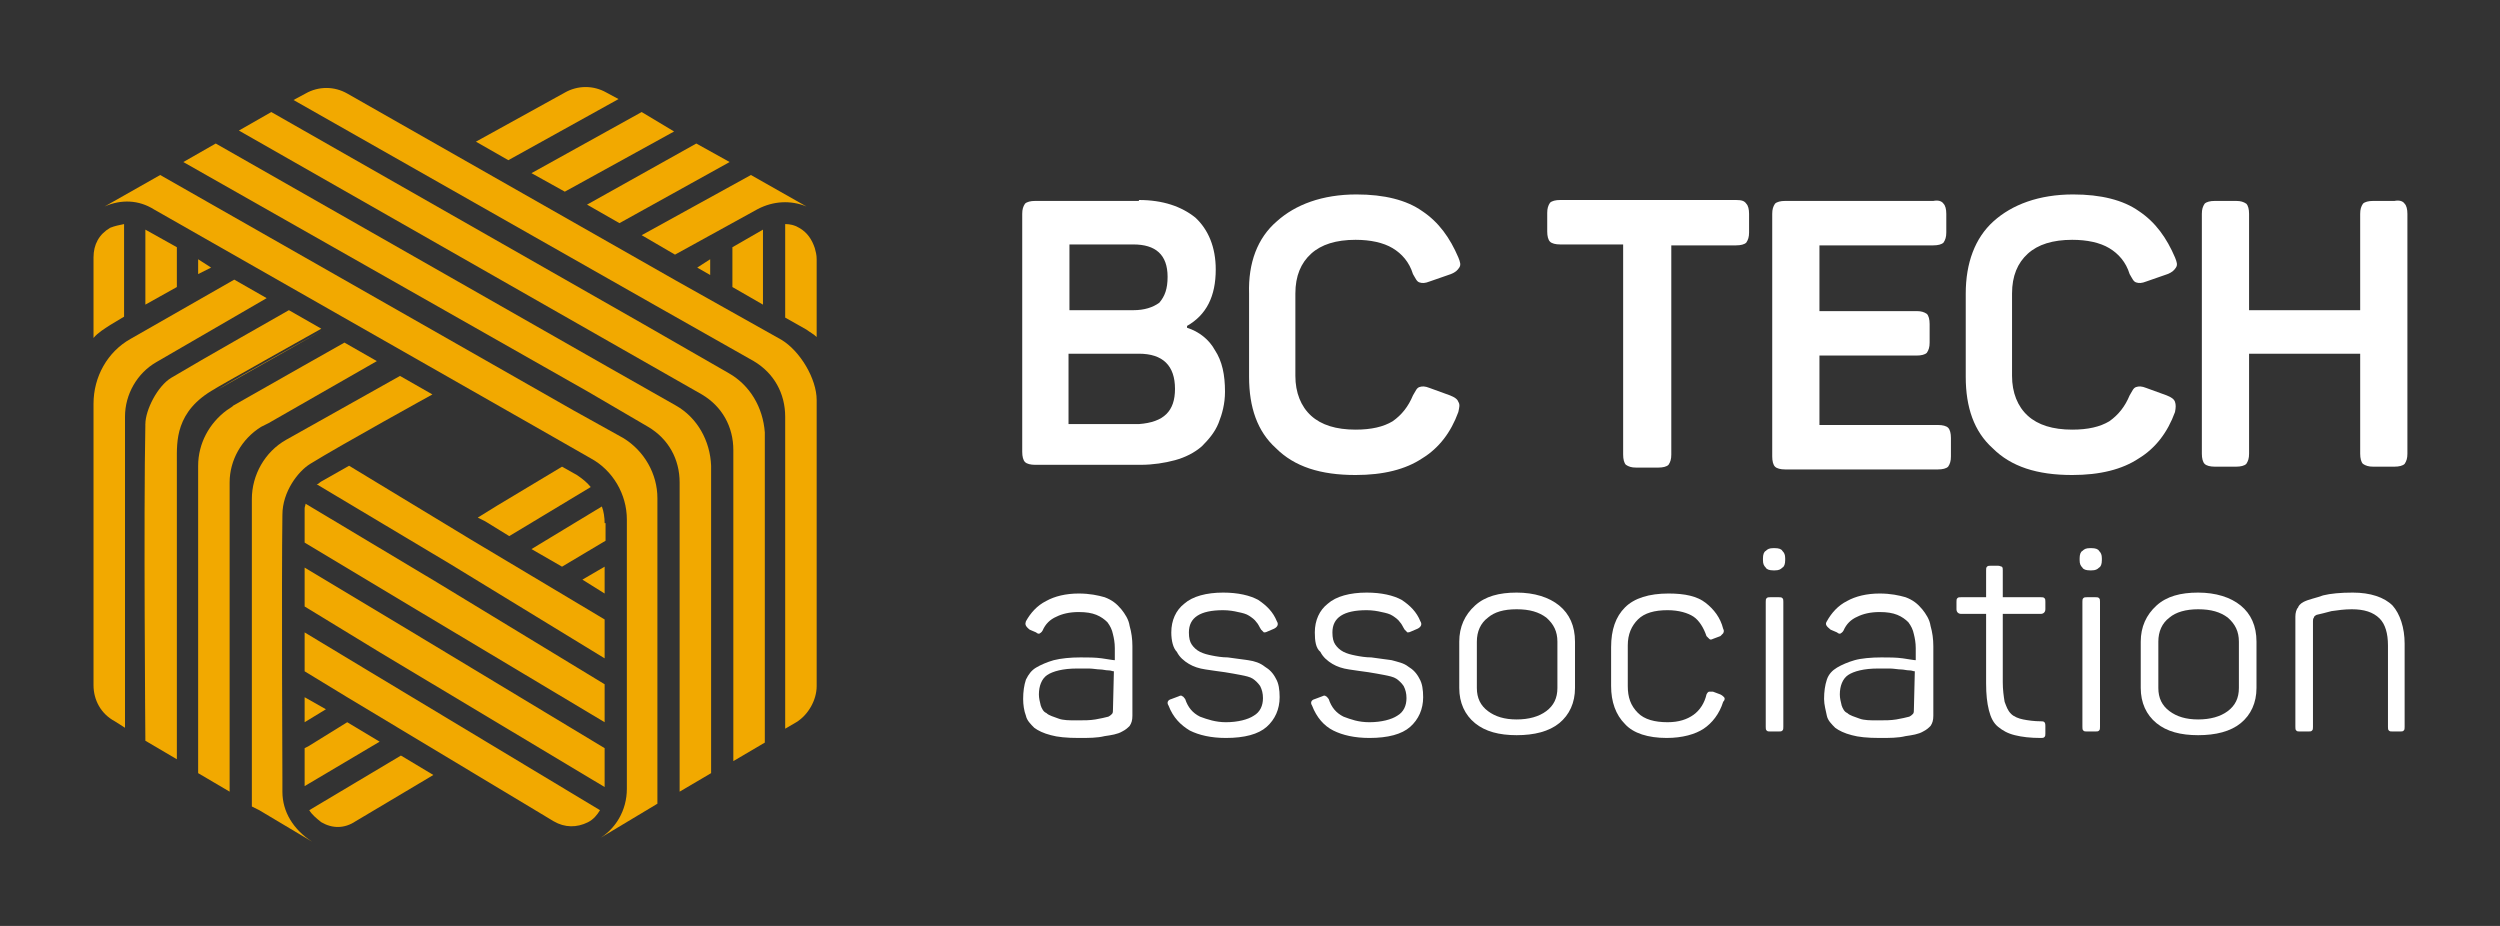 <svg xmlns="http://www.w3.org/2000/svg" xmlns:xlink="http://www.w3.org/1999/xlink" id="Layer_1" x="0" y="0" enable-background="new 0 0 270 100" viewBox="0 0 270 100" xml:space="preserve"><rect x="0" y="0" width="270" height="100" fill="#333333" stroke="none"/><style type="text/css">.st0{fill:#f2a900}.st1{fill:#fff}</style><g><g><path d="M34.8,35.7c0,0-8.7,4.8-11.5,6.5L34.8,35.7z" class="st0"/><polygon points="61 20.7 72.8 14.2 69.3 12.1 57.4 18.7" class="st0"/><path d="M67.3,47.3l-5.4-3L17.3,18.9l-6,3.4c1.8-0.8,3.7-0.7,5.3,0.3l43,24.5l4.2,2.4c2.4,1.3,3.9,3.9,3.9,6.6v29.1 c0,2.3-1.2,4.4-3.2,5.5l6.5-3.9v-33C71,51.2,69.6,48.7,67.3,47.3" class="st0"/><path d="M84.4,36.7L73,30.3L37.5,10.1c-1.4-0.8-3.1-0.8-4.5,0l-1.3,0.7l39.1,22.2l10.6,6c2.2,1.3,3.4,3.5,3.4,6v33.7 L86,78c1.3-0.8,2.2-2.4,2.2-3.9V43.2C88.2,40.9,86.4,37.9,84.4,36.7" class="st0"/><path d="M73,43.8l-7.4-4.2L23.3,15.5l-3.5,2l43.7,24.8l6.5,3.8c2.2,1.3,3.4,3.5,3.4,6v33.4l3.4-2V50.3 C76.7,47.6,75.3,45.1,73,43.8" class="st0"/><path d="M78.7,40.3l-9.4-5.4l-40-22.8l-3.5,2l41.4,23.6l8.6,4.9c2.2,1.3,3.4,3.5,3.4,6v33.6l3.4-2V46.7 C82.4,44,81,41.6,78.7,40.3" class="st0"/><polygon points="66.9 24.1 78.8 17.5 75.2 15.5 63.4 22.1" class="st0"/><path d="M66.8,10.7L65.5,10c-1.4-0.8-3.1-0.8-4.5,0l-9.6,5.3l3.5,2L66.8,10.7z" class="st0"/><path d="M65.3,73.9L47.2,62.9L33,54.4c0,0.2-0.1,0.3-0.1,0.5c0,0.2,0,0.5,0,0.5v3.2l12,7.2L65.3,78V73.9z" class="st0"/><polygon points="32.9 61.3 32.9 65.5 41.1 70.5 65.3 85 65.3 80.8 43.4 67.6" class="st0"/><path d="M37.7,50.3l-3,1.7c-0.2,0.1-0.3,0.3-0.5,0.3l14.4,8.6l16.7,10.2v-4.2l-14.4-8.6L37.7,50.3z" class="st0"/><polygon points="65.3 61.2 62.9 62.6 65.3 64.1" class="st0"/><polygon points="32.9 81 32.9 84.9 41 80.1 37.5 78 33.3 80.6 32.9 80.8" class="st0"/><path d="M33.4,87.5c0.3,0.5,0.8,0.9,1.3,1.3c1.2,0.7,2.5,0.7,3.7-0.1l8.4-5l-3.5-2.1L33.4,87.5z" class="st0"/><path d="M39.7,72.4l-6.8-4.1v4.2l4.6,2.8l22.3,13.4c1.2,0.7,2.5,0.7,3.7,0.1c0.6-0.3,1-0.8,1.3-1.3L39.7,72.4z" class="st0"/><path d="M88,26.8c-0.3-0.9-0.8-1.7-1.7-2.2c-0.5-0.3-1-0.4-1.5-0.4v10.1l2.3,1.3c0.4,0.3,0.8,0.5,1.1,0.8v-7.1v-1.3 C88.2,27.5,88.1,27.2,88,26.8" class="st0"/><path d="M65.3,56.5c0-0.6-0.1-1.3-0.3-1.8l-7.6,4.6l3.3,1.9l4.7-2.8V56.5z" class="st0"/><path d="M60.7,50.4l-7,4.2l-2.1,1.3l0.8,0.4l2.6,1.6l8.8-5.3c-0.4-0.5-0.9-0.9-1.5-1.3L60.7,50.4z" class="st0"/><path d="M15.7,45.9L15.7,45.9L15.7,45.9C15.8,45.8,15.7,45.8,15.7,45.9" class="st0"/><polygon points="79.1 31 82.4 32.9 82.4 24.8 79.1 26.7" class="st0"/><polygon points="76.7 28 75.3 28.9 76.7 29.7" class="st0"/><path d="M72.9,27.5l8.9-4.9c1.7-0.9,3.6-1,5.3-0.3l-6-3.4l-11.8,6.5L72.9,27.5z" class="st0"/><path d="M19.1,49.8V82l-3.4-2c0,0-0.2-24.5,0-34.2c0-1.5,1.3-4.1,2.8-5c3-1.8,12.7-7.3,12.7-7.3l3.5,2 c0,0-11.6,6.5-11.5,6.5C18.9,44.4,19.1,47.7,19.1,49.8" class="st0"/><path d="M30.5,85.5v-1.4c0,0-0.1-21.4,0-28.5c0-2.5,1.7-4.7,3-5.5c3.4-2.1,13.2-7.5,13.2-7.5l-3.5-2l-12.3,6.9 c-2.3,1.3-3.7,3.8-3.7,6.4v33.2l0.8,0.4l5.7,3.4C31.7,89.6,30.5,87.7,30.5,85.5" class="st0"/><path d="M28.8,32.2l-3.5-2l-11.2,6.4c-2.5,1.4-4,4.1-4,7v14.9V74c0,1.6,0.8,3.1,2.3,3.9l1.1,0.7V45 c0-2.4,1.3-4.7,3.4-5.9L28.8,32.2z" class="st0"/><polygon points="32.9 78 35.2 76.6 32.9 75.3" class="st0"/><path d="M13.4,34.2V24.2c-0.5,0.1-1,0.2-1.5,0.4c-1.2,0.7-1.8,1.8-1.8,3.2v8.7c0.5-0.6,1.2-1,1.8-1.4L13.4,34.2z" class="st0"/><polygon points="21.4 29.6 22.8 28.9 21.4 28" class="st0"/><polygon points="15.7 24.8 15.7 32.9 19.1 31 19.1 26.7" class="st0"/><path d="M29,45.7L29,45.7L40.7,39l-3.5-2l-4.6,2.6l0,0l-7.4,4.2l-0.1,0.1l-0.6,0.4c-1.9,1.4-3.1,3.6-3.1,6v33.2l3.4,2 l0,0V52.9v-0.8c0-2.4,1.3-4.7,3.4-6L29,45.7z" class="st0"/></g><g><g><path d="M123,21.6c2.6,0,4.6,0.7,6.1,1.9c1.4,1.3,2.2,3.2,2.2,5.6c0,2.9-1,4.9-3.1,6.1v0.2c1.3,0.4,2.4,1.3,3,2.4 c0.8,1.2,1.1,2.7,1.1,4.5c0,1.3-0.3,2.4-0.7,3.4c-0.4,1-1.1,1.8-1.8,2.5c-0.8,0.7-1.8,1.2-2.9,1.5c-1.1,0.3-2.4,0.5-3.7,0.5 h-11.4c-0.5,0-0.9-0.1-1.1-0.3c-0.2-0.2-0.3-0.6-0.3-1.1V23.1c0-0.5,0.1-0.8,0.3-1.1c0.2-0.2,0.6-0.3,1.1-0.3H123z M126.1,29.9 c0-2.4-1.3-3.5-3.7-3.5h-6.9v7.1h6.9c1.2,0,2.1-0.3,2.8-0.8C125.8,32,126.1,31.2,126.1,29.9z M126.9,42c0-2.5-1.3-3.8-3.9-3.8 h-7.6v7.6h7.6C125.7,45.6,126.9,44.4,126.9,42z" class="st1"/><path d="M137.9,23.9c2-1.8,4.9-2.9,8.6-2.9c3,0,5.4,0.6,7.1,1.8c1.8,1.2,3,2.9,3.9,5c0.2,0.5,0.3,0.8,0.1,1.1 s-0.4,0.5-0.9,0.7l-2.3,0.8c-0.5,0.2-0.8,0.2-1.1,0.1c-0.3-0.1-0.4-0.4-0.7-0.9c-0.4-1.3-1.2-2.2-2.2-2.8c-1-0.6-2.4-0.9-4-0.9 c-2.1,0-3.7,0.5-4.8,1.5c-1.1,1-1.7,2.4-1.7,4.3v8.9c0,1.8,0.6,3.3,1.7,4.3c1.1,1,2.7,1.5,4.8,1.5c1.7,0,3-0.3,4-0.9 c1-0.7,1.7-1.6,2.2-2.8c0.3-0.5,0.4-0.8,0.7-0.9c0.3-0.1,0.6-0.1,1.1,0.1l2.2,0.8c0.5,0.2,0.8,0.4,0.9,0.7c0.2,0.3,0.1,0.6,0,1.1 c-0.8,2.2-2.1,3.9-3.9,5c-1.8,1.2-4.2,1.8-7.2,1.8c-3.8,0-6.6-0.9-8.6-2.9c-2-1.8-2.9-4.4-2.9-7.7v-9 C134.8,28.4,135.8,25.7,137.9,23.9z" class="st1"/></g><g><path d="M188.6,22c0.2,0.2,0.3,0.6,0.3,1.1v2c0,0.5-0.1,0.8-0.3,1.1c-0.2,0.2-0.6,0.3-1.1,0.3h-7v22.6 c0,0.5-0.1,0.8-0.3,1.1c-0.2,0.2-0.6,0.3-1.1,0.3h-2.4c-0.5,0-0.8-0.1-1.1-0.3c-0.2-0.2-0.3-0.6-0.3-1.1V26.4h-6.8 c-0.5,0-0.9-0.1-1.1-0.3c-0.2-0.2-0.3-0.6-0.3-1.1v-2c0-0.5,0.1-0.8,0.3-1.1c0.2-0.2,0.6-0.3,1.1-0.3h19 C188.1,21.6,188.4,21.7,188.6,22z" class="st1"/><path d="M209.9,22c0.2,0.2,0.3,0.6,0.3,1.1v2c0,0.5-0.1,0.8-0.3,1.1c-0.2,0.2-0.6,0.3-1.1,0.3h-12.3v7.1h10.5 c0.5,0,0.8,0.1,1.1,0.3c0.2,0.2,0.3,0.6,0.3,1.1v2c0,0.5-0.1,0.8-0.3,1.1c-0.2,0.2-0.6,0.3-1.1,0.3h-10.5v7.5h12.8 c0.5,0,0.9,0.1,1.1,0.3c0.2,0.2,0.3,0.6,0.3,1.1v2c0,0.5-0.1,0.8-0.3,1.1c-0.2,0.2-0.6,0.3-1.1,0.3h-16.5c-0.5,0-0.9-0.1-1.1-0.3 c-0.2-0.2-0.3-0.6-0.3-1.1V23.1c0-0.5,0.1-0.8,0.3-1.1c0.2-0.2,0.6-0.3,1.1-0.3h16C209.3,21.6,209.7,21.7,209.9,22z" class="st1"/></g><g><path d="M215.3,23.9c2-1.8,4.9-2.9,8.6-2.9c3,0,5.4,0.6,7.1,1.8c1.8,1.2,3,2.9,3.9,5c0.2,0.5,0.3,0.8,0.1,1.1 c-0.2,0.3-0.4,0.5-0.9,0.7l-2.3,0.8c-0.5,0.2-0.8,0.2-1.1,0.1c-0.3-0.1-0.4-0.4-0.7-0.9c-0.4-1.3-1.2-2.2-2.2-2.8 c-1-0.6-2.4-0.9-4-0.9c-2.1,0-3.7,0.5-4.8,1.5c-1.1,1-1.7,2.4-1.7,4.3v8.9c0,1.8,0.6,3.3,1.7,4.3c1.1,1,2.7,1.5,4.8,1.5 c1.7,0,3-0.3,4-0.9c1-0.7,1.7-1.6,2.2-2.8c0.3-0.5,0.4-0.8,0.7-0.9c0.3-0.1,0.6-0.1,1.1,0.1l2.2,0.8c0.5,0.2,0.8,0.4,0.9,0.7 s0.1,0.6,0,1.1c-0.8,2.2-2.1,3.9-3.9,5c-1.8,1.2-4.2,1.8-7.2,1.8c-3.8,0-6.6-0.9-8.6-2.9c-2-1.8-2.9-4.4-2.9-7.7v-9 C212.3,28.4,213.3,25.7,215.3,23.9z" class="st1"/><path d="M259.7,22c0.2,0.2,0.3,0.6,0.3,1.1V49c0,0.5-0.1,0.8-0.3,1.1c-0.2,0.2-0.6,0.3-1.1,0.3h-2.3 c-0.5,0-0.8-0.1-1.1-0.3c-0.2-0.2-0.3-0.6-0.3-1.1V38.2h-12V49c0,0.5-0.1,0.8-0.3,1.1c-0.2,0.2-0.6,0.3-1.1,0.3h-2.3 c-0.5,0-0.9-0.1-1.1-0.3c-0.2-0.2-0.3-0.6-0.3-1.1V23.1c0-0.5,0.1-0.8,0.3-1.1c0.2-0.2,0.6-0.3,1.1-0.3h2.3 c0.5,0,0.8,0.1,1.1,0.3c0.2,0.2,0.3,0.6,0.3,1.1v10.4h12V23.1c0-0.5,0.1-0.8,0.3-1.1c0.2-0.2,0.6-0.3,1.1-0.3h2.3 C259.1,21.6,259.5,21.7,259.7,22z" class="st1"/></g><g><path d="M110.8,67.1c0.5-0.9,1.2-1.7,2.2-2.2c0.9-0.5,2.1-0.8,3.5-0.8c1.2,0,2.1,0.2,2.8,0.4 c0.8,0.3,1.3,0.7,1.8,1.3c0.4,0.5,0.8,1.1,0.9,1.8c0.2,0.7,0.3,1.4,0.3,2.2v7.5c0,0.5-0.1,0.8-0.3,1.1c-0.2,0.2-0.4,0.4-0.8,0.6 c-0.5,0.3-1.2,0.4-1.9,0.5c-0.8,0.2-1.7,0.2-2.8,0.2c-1.3,0-2.3-0.1-3-0.3c-0.8-0.2-1.4-0.5-1.8-0.8c-0.4-0.4-0.8-0.8-0.9-1.3 c-0.2-0.5-0.3-1.2-0.3-1.8c0-0.8,0.1-1.5,0.3-2.1c0.3-0.6,0.6-1,1.1-1.3c0.5-0.3,1.2-0.6,1.9-0.8c0.8-0.2,1.8-0.3,2.9-0.3 c0.8,0,1.6,0,2.3,0.1c0.7,0.1,1.2,0.2,1.4,0.2v-1.3c0-0.6-0.1-1.1-0.2-1.5c-0.1-0.5-0.3-0.9-0.6-1.3c-0.3-0.3-0.7-0.6-1.2-0.8 c-0.5-0.2-1.1-0.3-1.9-0.3c-1,0-1.8,0.2-2.4,0.5c-0.7,0.3-1.2,0.8-1.5,1.5c-0.1,0.2-0.3,0.3-0.3,0.3c-0.1,0.1-0.3,0-0.4-0.1 l-0.7-0.3C110.7,67.6,110.7,67.4,110.8,67.1z M120.3,72.5c-0.2,0-0.3-0.1-0.6-0.1s-0.6-0.1-0.9-0.1c-0.3,0-0.8-0.1-1.2-0.1 s-0.8,0-1.3,0c-1.5,0-2.6,0.3-3.2,0.7s-0.9,1.2-0.9,2.1c0,0.4,0.1,0.8,0.2,1.2c0.1,0.3,0.3,0.7,0.6,0.8c0.3,0.3,0.8,0.4,1.3,0.6 c0.5,0.2,1.2,0.2,2,0.2c0.8,0,1.4,0,2-0.1s1-0.2,1.4-0.3c0.2-0.1,0.3-0.2,0.4-0.3c0.1-0.1,0.1-0.3,0.1-0.5L120.3,72.5L120.3,72.5 z" class="st1"/><path d="M126.5,68.3c0-1.3,0.5-2.4,1.4-3.1c0.9-0.8,2.4-1.2,4.2-1.2c1.6,0,2.9,0.3,3.8,0.8c0.9,0.6,1.6,1.3,2,2.3 c0.2,0.3,0.1,0.6-0.3,0.8l-0.7,0.3c-0.2,0.1-0.3,0.1-0.4,0.1c-0.1-0.1-0.2-0.2-0.3-0.3c-0.2-0.3-0.3-0.6-0.5-0.8 c-0.2-0.3-0.5-0.5-0.8-0.7c-0.3-0.2-0.7-0.3-1.2-0.4c-0.4-0.1-1-0.2-1.6-0.2c-2.5,0-3.7,0.8-3.7,2.4c0,0.6,0.1,1,0.3,1.3 c0.2,0.3,0.5,0.6,0.9,0.8c0.4,0.2,0.8,0.3,1.3,0.4c0.5,0.1,1.1,0.2,1.7,0.2c0.8,0.1,1.5,0.2,2.2,0.3s1.3,0.3,1.8,0.7 c0.5,0.3,0.9,0.7,1.2,1.3c0.3,0.5,0.4,1.2,0.4,2c0,1.3-0.5,2.4-1.4,3.2c-0.9,0.8-2.4,1.2-4.4,1.2c-1.6,0-2.9-0.3-3.9-0.8 c-1-0.6-1.8-1.4-2.3-2.7c-0.2-0.3-0.1-0.6,0.3-0.7l0.8-0.3c0.2-0.1,0.3-0.1,0.4,0c0.1,0,0.2,0.2,0.3,0.3c0.3,0.9,0.8,1.5,1.6,1.9 c0.8,0.3,1.7,0.6,2.8,0.6c1.3,0,2.4-0.3,3-0.7c0.7-0.4,1-1.1,1-1.9c0-0.5-0.1-0.9-0.3-1.3c-0.2-0.3-0.5-0.6-0.8-0.8 c-0.3-0.2-0.8-0.3-1.3-0.4c-0.5-0.1-1.1-0.2-1.7-0.3c-0.8-0.1-1.4-0.2-2.1-0.3c-0.7-0.1-1.3-0.3-1.8-0.6c-0.5-0.3-1-0.7-1.3-1.3 C126.7,70,126.5,69.2,126.5,68.3z" class="st1"/><path d="M142,68.3c0-1.3,0.5-2.4,1.4-3.1c0.9-0.8,2.4-1.2,4.2-1.2c1.6,0,2.9,0.3,3.8,0.8c0.9,0.6,1.6,1.3,2,2.3 c0.2,0.3,0.1,0.6-0.3,0.8l-0.7,0.3c-0.2,0.1-0.3,0.1-0.4,0.1c-0.1-0.1-0.2-0.2-0.3-0.3c-0.2-0.3-0.3-0.6-0.5-0.8 c-0.2-0.3-0.5-0.5-0.8-0.7c-0.3-0.2-0.7-0.3-1.2-0.4c-0.4-0.1-1-0.2-1.6-0.2c-2.5,0-3.7,0.8-3.7,2.4c0,0.6,0.1,1,0.3,1.3 c0.2,0.3,0.5,0.6,0.9,0.8c0.4,0.2,0.8,0.3,1.3,0.4c0.5,0.1,1.1,0.2,1.7,0.2c0.8,0.1,1.5,0.2,2.2,0.3c0.7,0.2,1.3,0.3,1.8,0.7 c0.5,0.3,0.9,0.7,1.2,1.3c0.3,0.5,0.4,1.2,0.4,2c0,1.3-0.5,2.4-1.4,3.2c-0.9,0.8-2.4,1.2-4.4,1.2c-1.6,0-2.9-0.3-3.9-0.8 s-1.8-1.4-2.3-2.7c-0.2-0.3-0.1-0.6,0.3-0.7l0.8-0.3c0.2-0.1,0.3-0.1,0.4,0c0.1,0,0.2,0.2,0.3,0.3c0.3,0.9,0.8,1.5,1.6,1.9 c0.8,0.3,1.6,0.6,2.8,0.6c1.3,0,2.4-0.3,3-0.7c0.7-0.4,1-1.1,1-1.9c0-0.5-0.1-0.9-0.3-1.3c-0.2-0.3-0.5-0.6-0.8-0.8 c-0.3-0.2-0.8-0.3-1.3-0.4c-0.5-0.1-1.1-0.2-1.7-0.3c-0.8-0.1-1.4-0.2-2.1-0.3c-0.7-0.1-1.3-0.3-1.8-0.6c-0.5-0.3-1-0.7-1.3-1.3 C142.1,70,142,69.2,142,68.3z" class="st1"/><path d="M157.6,69.3c0-1.6,0.6-2.9,1.7-3.9s2.6-1.4,4.5-1.4c1.9,0,3.5,0.5,4.6,1.4s1.7,2.2,1.7,3.9v5 c0,1.6-0.6,2.9-1.7,3.8c-1.1,0.9-2.7,1.3-4.6,1.3s-3.4-0.4-4.5-1.3c-1.1-0.9-1.7-2.2-1.7-3.8V69.3z M168.2,69.3 c0-1.1-0.4-1.9-1.2-2.6c-0.8-0.6-1.8-0.9-3.2-0.9s-2.4,0.3-3.1,0.9c-0.8,0.6-1.2,1.5-1.2,2.6v5c0,1.1,0.4,1.9,1.2,2.5 c0.8,0.6,1.8,0.9,3.1,0.9c1.3,0,2.4-0.3,3.2-0.9c0.8-0.6,1.2-1.4,1.2-2.5V69.3z" class="st1"/></g><g><path d="M175.5,65.6c1-1,2.6-1.5,4.7-1.5c1.8,0,3.1,0.3,4,1s1.6,1.6,1.9,2.8c0.1,0.2,0.1,0.3,0,0.5 c-0.1,0.1-0.2,0.2-0.3,0.3l-0.8,0.3c-0.2,0.1-0.3,0.1-0.4,0c-0.1-0.1-0.2-0.2-0.3-0.3c-0.3-0.9-0.8-1.7-1.4-2.1s-1.6-0.7-2.8-0.7 c-1.4,0-2.5,0.3-3.2,1c-0.7,0.7-1.1,1.6-1.1,2.8v4.4c0,1.2,0.3,2.1,1.1,2.9c0.7,0.7,1.8,1,3.2,1c1.2,0,2.1-0.3,2.8-0.8 s1.2-1.3,1.4-2.2c0.1-0.2,0.2-0.3,0.3-0.3c0.1,0,0.3,0,0.4,0l0.8,0.3c0.2,0.1,0.3,0.2,0.4,0.3c0.1,0.1,0.1,0.3-0.1,0.5 c-0.4,1.3-1.2,2.3-2.1,2.9s-2.3,1-4,1c-2,0-3.6-0.5-4.5-1.5c-1-1-1.5-2.4-1.5-4.1v-4.2C174,68,174.5,66.6,175.5,65.6z" class="st1"/><path d="M191.7,59.2c0.4,0,0.7,0.1,0.8,0.3c0.2,0.2,0.3,0.4,0.3,0.8v0.2c0,0.4-0.1,0.7-0.3,0.8 c-0.2,0.2-0.4,0.3-0.8,0.3h-0.2c-0.4,0-0.7-0.1-0.8-0.3c-0.2-0.2-0.3-0.4-0.3-0.8v-0.2c0-0.4,0.1-0.7,0.3-0.8 c0.2-0.2,0.4-0.3,0.8-0.3H191.7z M192.1,64.5c0.2,0,0.3,0,0.4,0.1c0.1,0.1,0.1,0.2,0.1,0.4v13.5c0,0.2,0,0.3-0.1,0.4 c-0.1,0.1-0.2,0.1-0.4,0.1h-0.9c-0.2,0-0.3,0-0.4-0.1c-0.1-0.1-0.1-0.2-0.1-0.4V65c0-0.2,0-0.3,0.1-0.4c0.1-0.1,0.2-0.1,0.4-0.1 H192.1z" class="st1"/></g><g><path d="M197.3,67.1c0.5-0.9,1.2-1.7,2.2-2.2c0.9-0.5,2.1-0.8,3.5-0.8c1.2,0,2.1,0.2,2.8,0.4 c0.8,0.3,1.3,0.7,1.8,1.3c0.4,0.5,0.8,1.1,0.9,1.8c0.2,0.7,0.3,1.4,0.3,2.2v7.5c0,0.5-0.1,0.8-0.3,1.1c-0.2,0.2-0.4,0.4-0.8,0.6 c-0.5,0.3-1.2,0.4-1.9,0.5c-0.8,0.2-1.7,0.2-2.8,0.2c-1.3,0-2.3-0.1-3-0.3c-0.8-0.2-1.4-0.5-1.8-0.8c-0.4-0.4-0.8-0.8-0.9-1.3 s-0.3-1.2-0.3-1.8c0-0.8,0.1-1.5,0.3-2.1s0.6-1,1.1-1.3c0.5-0.3,1.2-0.6,1.9-0.8s1.8-0.3,2.9-0.3c0.8,0,1.6,0,2.3,0.1 c0.7,0.1,1.2,0.2,1.4,0.2v-1.3c0-0.6-0.1-1.1-0.2-1.5c-0.1-0.5-0.3-0.9-0.6-1.3c-0.3-0.3-0.7-0.6-1.2-0.8 c-0.5-0.2-1.1-0.3-1.9-0.3c-1,0-1.8,0.2-2.4,0.5c-0.7,0.3-1.2,0.8-1.5,1.5c-0.1,0.2-0.3,0.3-0.3,0.3c-0.1,0.1-0.3,0-0.4-0.1 l-0.7-0.3C197.2,67.6,197.1,67.4,197.3,67.1z M206.8,72.5c-0.2,0-0.3-0.1-0.6-0.1c-0.3,0-0.6-0.1-0.9-0.1c-0.3,0-0.8-0.1-1.2-0.1 c-0.4,0-0.8,0-1.3,0c-1.5,0-2.6,0.3-3.2,0.7s-0.9,1.2-0.9,2.1c0,0.4,0.1,0.8,0.2,1.2c0.1,0.3,0.3,0.7,0.6,0.8 c0.3,0.3,0.8,0.4,1.3,0.6c0.5,0.2,1.2,0.2,2,0.2c0.8,0,1.4,0,2-0.1s1-0.2,1.4-0.3c0.2-0.1,0.3-0.2,0.4-0.3 c0.1-0.1,0.1-0.3,0.1-0.5L206.8,72.5L206.8,72.5z" class="st1"/><path d="M216.2,61.2c0.1,0.1,0.1,0.2,0.1,0.4v2.9h4.1c0.2,0,0.3,0,0.4,0.1c0.1,0.1,0.1,0.2,0.1,0.4v0.8 c0,0.3-0.2,0.5-0.5,0.5h-4.1v7.4c0,0.8,0.1,1.5,0.2,2.1c0.2,0.5,0.3,0.9,0.7,1.3c0.3,0.3,0.8,0.5,1.3,0.6 c0.5,0.1,1.2,0.2,1.9,0.2c0.2,0,0.3,0,0.4,0.1c0.1,0.1,0.1,0.3,0.1,0.4v0.8c0,0.2,0,0.3-0.1,0.4c-0.1,0.1-0.2,0.1-0.4,0.1 c-1.1,0-2-0.1-2.8-0.3c-0.8-0.2-1.3-0.5-1.8-0.9c-0.5-0.4-0.8-1-1-1.8c-0.2-0.8-0.3-1.7-0.3-2.9v-7.5h-2.7 c-0.3,0-0.5-0.2-0.5-0.5V65c0-0.2,0-0.3,0.1-0.4c0.1-0.1,0.2-0.1,0.4-0.1h2.7v-2.9c0-0.2,0-0.3,0.1-0.4c0.1-0.1,0.2-0.1,0.4-0.1 h0.8C216,61.1,216.1,61.2,216.2,61.2z" class="st1"/></g><g><path d="M225.9,59.2c0.4,0,0.7,0.1,0.8,0.3c0.2,0.2,0.3,0.4,0.3,0.8v0.2c0,0.4-0.1,0.7-0.3,0.8 c-0.2,0.2-0.4,0.3-0.8,0.3h-0.2c-0.4,0-0.7-0.1-0.8-0.3c-0.2-0.2-0.3-0.4-0.3-0.8v-0.2c0-0.4,0.1-0.7,0.3-0.8 c0.2-0.2,0.4-0.3,0.8-0.3H225.9z M226.3,64.5c0.2,0,0.3,0,0.4,0.1c0.1,0.1,0.1,0.2,0.1,0.4v13.5c0,0.2,0,0.3-0.1,0.4 c-0.1,0.1-0.2,0.1-0.4,0.1h-0.9c-0.2,0-0.3,0-0.4-0.1c-0.1-0.1-0.1-0.2-0.1-0.4V65c0-0.2,0-0.3,0.1-0.4c0.1-0.1,0.2-0.1,0.4-0.1 H226.3z" class="st1"/><path d="M231.2,69.3c0-1.6,0.6-2.9,1.7-3.9s2.6-1.4,4.5-1.4c1.9,0,3.5,0.5,4.6,1.4s1.7,2.2,1.7,3.9v5 c0,1.6-0.6,2.9-1.7,3.8c-1.1,0.9-2.7,1.3-4.6,1.3c-1.9,0-3.4-0.4-4.5-1.3s-1.7-2.2-1.7-3.8V69.3z M241.8,69.3 c0-1.1-0.4-1.9-1.2-2.6c-0.8-0.6-1.8-0.9-3.2-0.9c-1.3,0-2.4,0.3-3.1,0.9c-0.8,0.6-1.2,1.5-1.2,2.6v5c0,1.1,0.4,1.9,1.2,2.5 c0.8,0.6,1.8,0.9,3.1,0.9c1.3,0,2.4-0.3,3.2-0.9c0.8-0.6,1.2-1.4,1.2-2.5V69.3z" class="st1"/></g><g><path d="M248.8,65c0.6-0.3,1.3-0.4,2.1-0.7c0.8-0.2,1.9-0.3,3.2-0.3c1.9,0,3.4,0.5,4.3,1.4c0.8,0.9,1.3,2.4,1.3,4.1 v9c0,0.2,0,0.3-0.1,0.4c-0.1,0.1-0.2,0.1-0.4,0.1h-0.8c-0.2,0-0.3,0-0.4-0.1c-0.1-0.1-0.1-0.2-0.1-0.4v-8.8 c0-1.3-0.3-2.3-0.9-2.9c-0.7-0.7-1.7-1-3-1c-0.8,0-1.5,0.1-2.2,0.2c-0.7,0.2-1.2,0.3-1.6,0.4c-0.2,0.1-0.3,0.2-0.3,0.3 c-0.1,0.1-0.1,0.3-0.1,0.4v11.4c0,0.2,0,0.3-0.1,0.4c-0.1,0.1-0.2,0.1-0.4,0.1h-0.9c-0.2,0-0.3,0-0.4-0.1 c-0.1-0.1-0.1-0.2-0.1-0.4V66.6c0-0.4,0.1-0.8,0.3-1C248.2,65.5,248.4,65.2,248.8,65z" class="st1"/></g></g></g></svg>